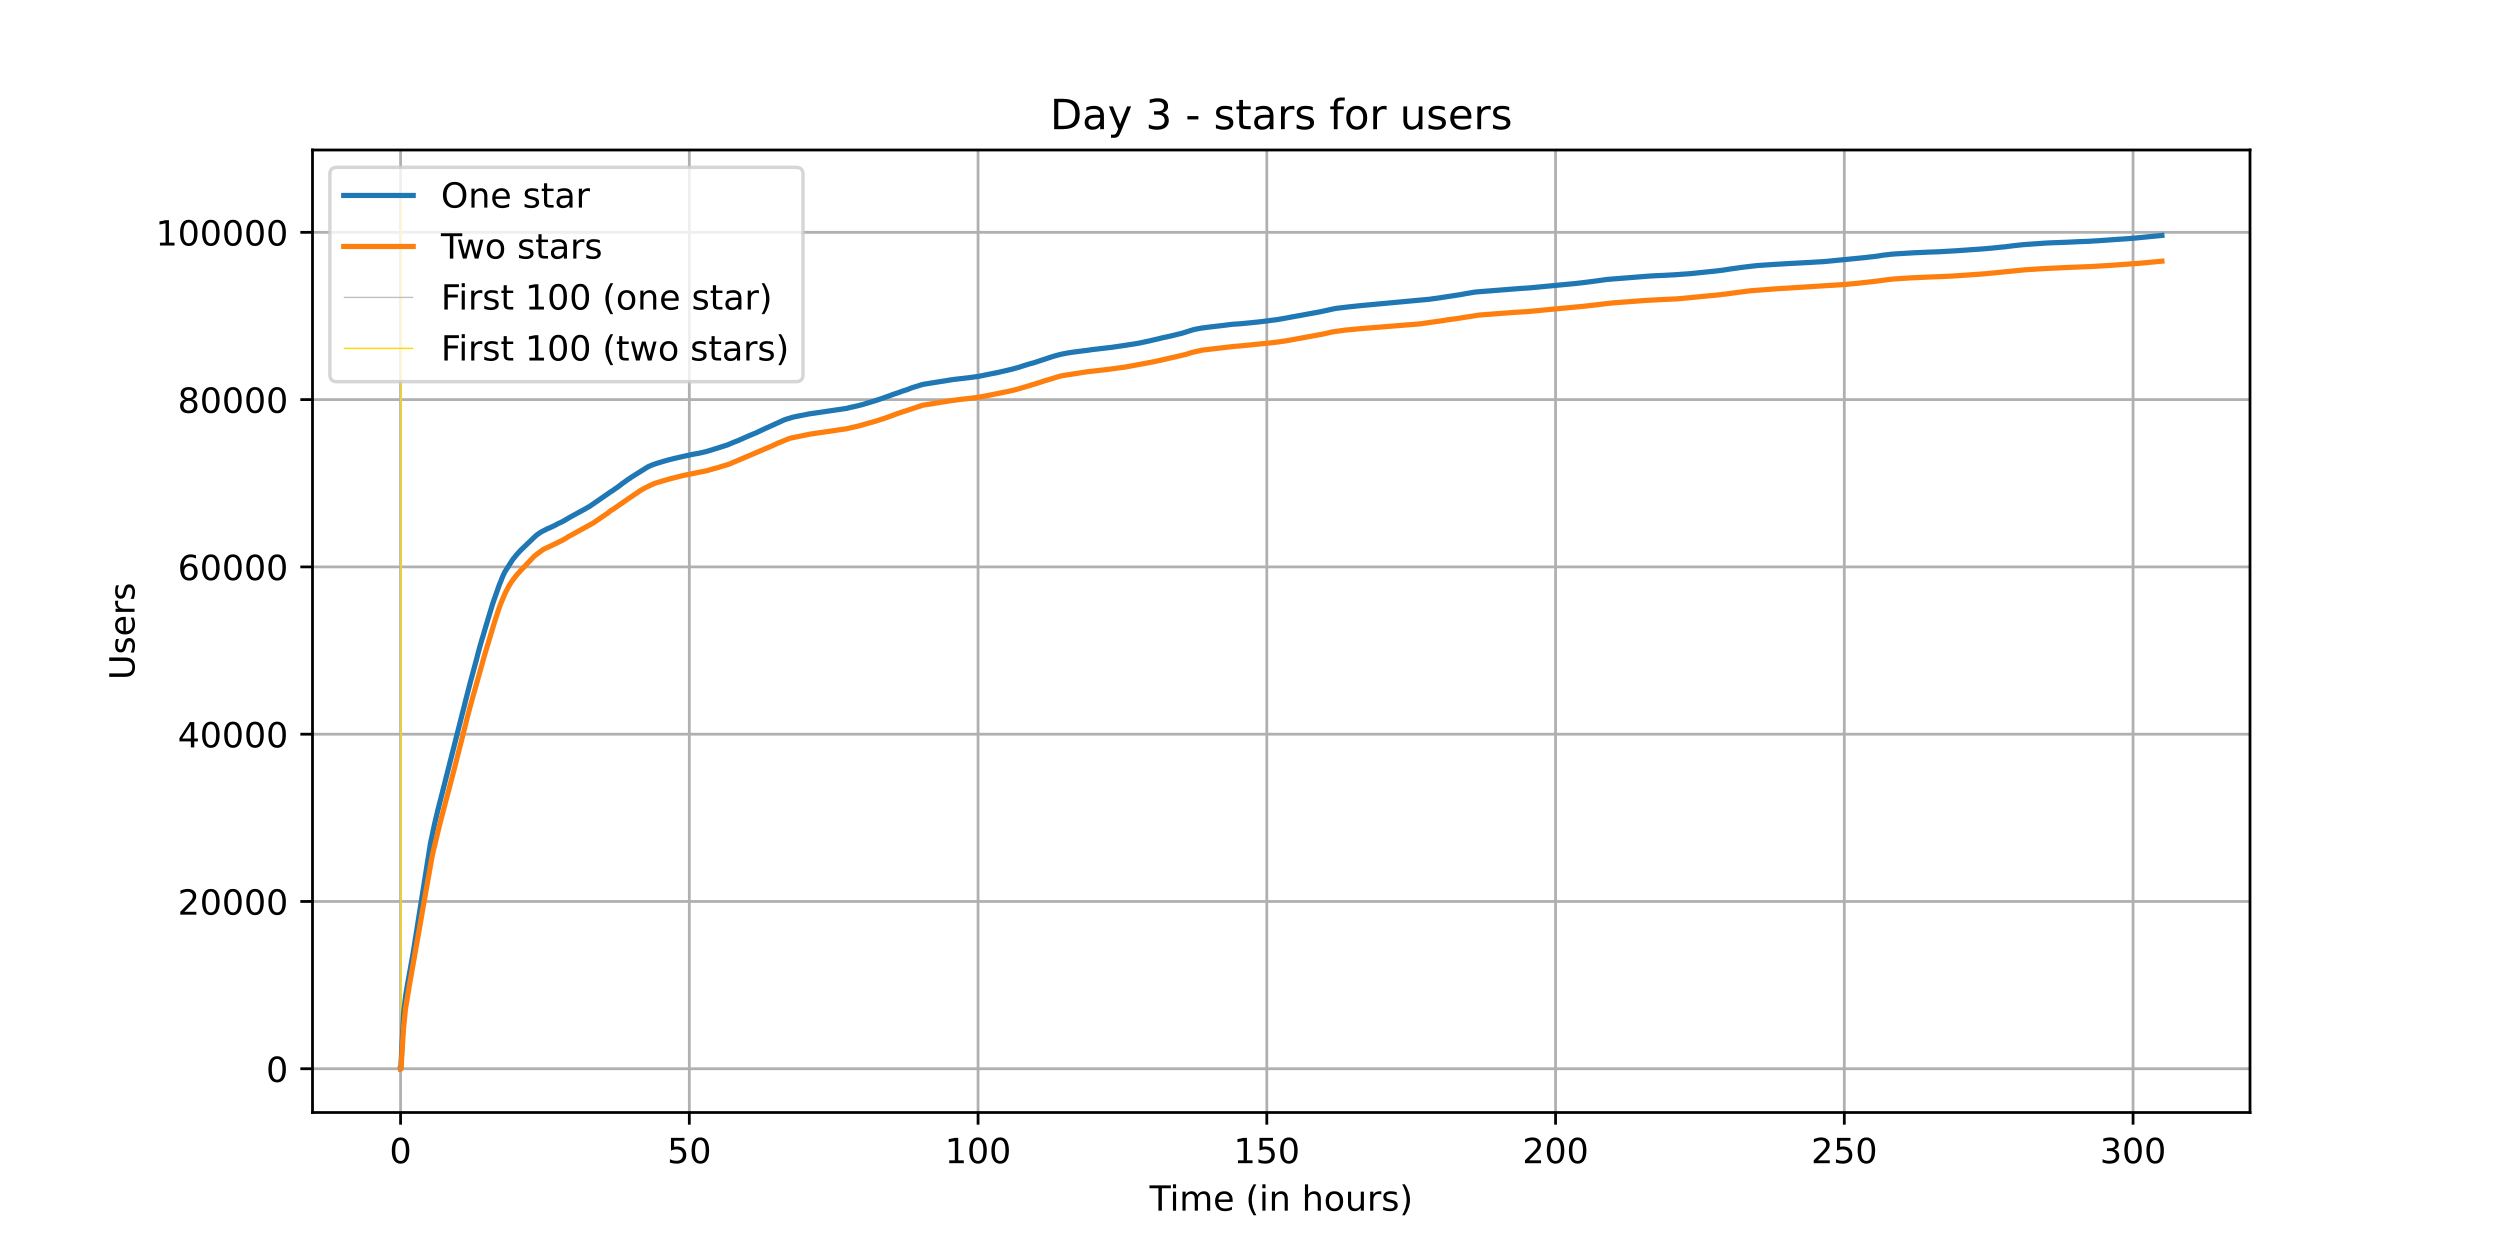 <?xml version="1.0" encoding="utf-8" standalone="no"?>
<!DOCTYPE svg PUBLIC "-//W3C//DTD SVG 1.1//EN"
  "http://www.w3.org/Graphics/SVG/1.1/DTD/svg11.dtd">
<!-- Created with matplotlib (https://matplotlib.org/) -->
<svg height="360pt" version="1.1" viewBox="0 0 720 360" width="720pt" xmlns="http://www.w3.org/2000/svg" xmlns:xlink="http://www.w3.org/1999/xlink">
 <defs>
  <style type="text/css">*{stroke-linecap:butt;stroke-linejoin:round;}</style>
 </defs>
 <g id="figure_1">
  <g id="patch_1">
   <path d="M 0 360 
L 720 360 
L 720 0 
L 0 0 
z
" style="fill:#ffffff;"/>
  </g>
  <g id="axes_1">
   <g id="patch_2">
    <path d="M 90 320.4 
L 648 320.4 
L 648 43.2 
L 90 43.2 
z
" style="fill:#ffffff;"/>
   </g>
   <g id="matplotlib.axis_1">
    <g id="xtick_1">
     <g id="line2d_1">
      <path clip-path="url(#pd96b556744)" d="M 115.364 320.4 
L 115.364 43.2 
" style="fill:none;stroke:#b0b0b0;stroke-linecap:square;stroke-width:0.8;"/>
     </g>
     <g id="line2d_2">
      <defs>
       <path d="M 0 0 
L 0 3.5 
" id="m136a7cdc90" style="stroke:#000000;stroke-width:0.8;"/>
      </defs>
      <g>
       <use style="stroke:#000000;stroke-width:0.8;" x="115.364" xlink:href="#m136a7cdc90" y="320.4"/>
      </g>
     </g>
     <g id="text_1">
      <!-- 0 -->
      <g transform="translate(112.182 334.998)scale(0.1 -0.1)">
       <defs>
        <path d="M 31.781 66.406 
Q 24.172 66.406 20.328 58.906 
Q 16.5 51.422 16.5 36.375 
Q 16.5 21.391 20.328 13.891 
Q 24.172 6.391 31.781 6.391 
Q 39.453 6.391 43.281 13.891 
Q 47.125 21.391 47.125 36.375 
Q 47.125 51.422 43.281 58.906 
Q 39.453 66.406 31.781 66.406 
z
M 31.781 74.219 
Q 44.047 74.219 50.516 64.516 
Q 56.984 54.828 56.984 36.375 
Q 56.984 17.969 50.516 8.266 
Q 44.047 -1.422 31.781 -1.422 
Q 19.531 -1.422 13.062 8.266 
Q 6.594 17.969 6.594 36.375 
Q 6.594 54.828 13.062 64.516 
Q 19.531 74.219 31.781 74.219 
z
" id="DejaVuSans-48"/>
       </defs>
       <use xlink:href="#DejaVuSans-48"/>
      </g>
     </g>
    </g>
    <g id="xtick_2">
     <g id="line2d_3">
      <path clip-path="url(#pd96b556744)" d="M 198.523 320.4 
L 198.523 43.2 
" style="fill:none;stroke:#b0b0b0;stroke-linecap:square;stroke-width:0.8;"/>
     </g>
     <g id="line2d_4">
      <g>
       <use style="stroke:#000000;stroke-width:0.8;" x="198.523" xlink:href="#m136a7cdc90" y="320.4"/>
      </g>
     </g>
     <g id="text_2">
      <!-- 50 -->
      <g transform="translate(192.161 334.998)scale(0.1 -0.1)">
       <defs>
        <path d="M 10.797 72.906 
L 49.516 72.906 
L 49.516 64.594 
L 19.828 64.594 
L 19.828 46.734 
Q 21.969 47.469 24.109 47.828 
Q 26.266 48.188 28.422 48.188 
Q 40.625 48.188 47.75 41.5 
Q 54.891 34.812 54.891 23.391 
Q 54.891 11.625 47.562 5.094 
Q 40.234 -1.422 26.906 -1.422 
Q 22.312 -1.422 17.547 -0.641 
Q 12.797 0.141 7.719 1.703 
L 7.719 11.625 
Q 12.109 9.234 16.797 8.062 
Q 21.484 6.891 26.703 6.891 
Q 35.156 6.891 40.078 11.328 
Q 45.016 15.766 45.016 23.391 
Q 45.016 31 40.078 35.438 
Q 35.156 39.891 26.703 39.891 
Q 22.75 39.891 18.812 39.016 
Q 14.891 38.141 10.797 36.281 
z
" id="DejaVuSans-53"/>
       </defs>
       <use xlink:href="#DejaVuSans-53"/>
       <use x="63.623" xlink:href="#DejaVuSans-48"/>
      </g>
     </g>
    </g>
    <g id="xtick_3">
     <g id="line2d_5">
      <path clip-path="url(#pd96b556744)" d="M 281.683 320.4 
L 281.683 43.2 
" style="fill:none;stroke:#b0b0b0;stroke-linecap:square;stroke-width:0.8;"/>
     </g>
     <g id="line2d_6">
      <g>
       <use style="stroke:#000000;stroke-width:0.8;" x="281.683" xlink:href="#m136a7cdc90" y="320.4"/>
      </g>
     </g>
     <g id="text_3">
      <!-- 100 -->
      <g transform="translate(272.139 334.998)scale(0.1 -0.1)">
       <defs>
        <path d="M 12.406 8.297 
L 28.516 8.297 
L 28.516 63.922 
L 10.984 60.406 
L 10.984 69.391 
L 28.422 72.906 
L 38.281 72.906 
L 38.281 8.297 
L 54.391 8.297 
L 54.391 0 
L 12.406 0 
z
" id="DejaVuSans-49"/>
       </defs>
       <use xlink:href="#DejaVuSans-49"/>
       <use x="63.623" xlink:href="#DejaVuSans-48"/>
       <use x="127.246" xlink:href="#DejaVuSans-48"/>
      </g>
     </g>
    </g>
    <g id="xtick_4">
     <g id="line2d_7">
      <path clip-path="url(#pd96b556744)" d="M 364.842 320.4 
L 364.842 43.2 
" style="fill:none;stroke:#b0b0b0;stroke-linecap:square;stroke-width:0.8;"/>
     </g>
     <g id="line2d_8">
      <g>
       <use style="stroke:#000000;stroke-width:0.8;" x="364.842" xlink:href="#m136a7cdc90" y="320.4"/>
      </g>
     </g>
     <g id="text_4">
      <!-- 150 -->
      <g transform="translate(355.298 334.998)scale(0.1 -0.1)">
       <use xlink:href="#DejaVuSans-49"/>
       <use x="63.623" xlink:href="#DejaVuSans-53"/>
       <use x="127.246" xlink:href="#DejaVuSans-48"/>
      </g>
     </g>
    </g>
    <g id="xtick_5">
     <g id="line2d_9">
      <path clip-path="url(#pd96b556744)" d="M 448.001 320.4 
L 448.001 43.2 
" style="fill:none;stroke:#b0b0b0;stroke-linecap:square;stroke-width:0.8;"/>
     </g>
     <g id="line2d_10">
      <g>
       <use style="stroke:#000000;stroke-width:0.8;" x="448.001" xlink:href="#m136a7cdc90" y="320.4"/>
      </g>
     </g>
     <g id="text_5">
      <!-- 200 -->
      <g transform="translate(438.458 334.998)scale(0.1 -0.1)">
       <defs>
        <path d="M 19.188 8.297 
L 53.609 8.297 
L 53.609 0 
L 7.328 0 
L 7.328 8.297 
Q 12.938 14.109 22.625 23.891 
Q 32.328 33.688 34.812 36.531 
Q 39.547 41.844 41.422 45.531 
Q 43.312 49.219 43.312 52.781 
Q 43.312 58.594 39.234 62.25 
Q 35.156 65.922 28.609 65.922 
Q 23.969 65.922 18.812 64.312 
Q 13.672 62.703 7.812 59.422 
L 7.812 69.391 
Q 13.766 71.781 18.938 73 
Q 24.125 74.219 28.422 74.219 
Q 39.75 74.219 46.484 68.547 
Q 53.219 62.891 53.219 53.422 
Q 53.219 48.922 51.531 44.891 
Q 49.859 40.875 45.406 35.406 
Q 44.188 33.984 37.641 27.219 
Q 31.109 20.453 19.188 8.297 
z
" id="DejaVuSans-50"/>
       </defs>
       <use xlink:href="#DejaVuSans-50"/>
       <use x="63.623" xlink:href="#DejaVuSans-48"/>
       <use x="127.246" xlink:href="#DejaVuSans-48"/>
      </g>
     </g>
    </g>
    <g id="xtick_6">
     <g id="line2d_11">
      <path clip-path="url(#pd96b556744)" d="M 531.161 320.4 
L 531.161 43.2 
" style="fill:none;stroke:#b0b0b0;stroke-linecap:square;stroke-width:0.8;"/>
     </g>
     <g id="line2d_12">
      <g>
       <use style="stroke:#000000;stroke-width:0.8;" x="531.161" xlink:href="#m136a7cdc90" y="320.4"/>
      </g>
     </g>
     <g id="text_6">
      <!-- 250 -->
      <g transform="translate(521.617 334.998)scale(0.1 -0.1)">
       <use xlink:href="#DejaVuSans-50"/>
       <use x="63.623" xlink:href="#DejaVuSans-53"/>
       <use x="127.246" xlink:href="#DejaVuSans-48"/>
      </g>
     </g>
    </g>
    <g id="xtick_7">
     <g id="line2d_13">
      <path clip-path="url(#pd96b556744)" d="M 614.32 320.4 
L 614.32 43.2 
" style="fill:none;stroke:#b0b0b0;stroke-linecap:square;stroke-width:0.8;"/>
     </g>
     <g id="line2d_14">
      <g>
       <use style="stroke:#000000;stroke-width:0.8;" x="614.32" xlink:href="#m136a7cdc90" y="320.4"/>
      </g>
     </g>
     <g id="text_7">
      <!-- 300 -->
      <g transform="translate(604.777 334.998)scale(0.1 -0.1)">
       <defs>
        <path d="M 40.578 39.312 
Q 47.656 37.797 51.625 33 
Q 55.609 28.219 55.609 21.188 
Q 55.609 10.406 48.188 4.484 
Q 40.766 -1.422 27.094 -1.422 
Q 22.516 -1.422 17.656 -0.516 
Q 12.797 0.391 7.625 2.203 
L 7.625 11.719 
Q 11.719 9.328 16.594 8.109 
Q 21.484 6.891 26.812 6.891 
Q 36.078 6.891 40.938 10.547 
Q 45.797 14.203 45.797 21.188 
Q 45.797 27.641 41.281 31.266 
Q 36.766 34.906 28.719 34.906 
L 20.219 34.906 
L 20.219 43.016 
L 29.109 43.016 
Q 36.375 43.016 40.234 45.922 
Q 44.094 48.828 44.094 54.297 
Q 44.094 59.906 40.109 62.906 
Q 36.141 65.922 28.719 65.922 
Q 24.656 65.922 20.016 65.031 
Q 15.375 64.156 9.812 62.312 
L 9.812 71.094 
Q 15.438 72.656 20.344 73.438 
Q 25.25 74.219 29.594 74.219 
Q 40.828 74.219 47.359 69.109 
Q 53.906 64.016 53.906 55.328 
Q 53.906 49.266 50.438 45.094 
Q 46.969 40.922 40.578 39.312 
z
" id="DejaVuSans-51"/>
       </defs>
       <use xlink:href="#DejaVuSans-51"/>
       <use x="63.623" xlink:href="#DejaVuSans-48"/>
       <use x="127.246" xlink:href="#DejaVuSans-48"/>
      </g>
     </g>
    </g>
    <g id="text_8">
     <!-- Time (in hours) -->
     <g transform="translate(331.072 348.677)scale(0.1 -0.1)">
      <defs>
       <path d="M -0.297 72.906 
L 61.375 72.906 
L 61.375 64.594 
L 35.5 64.594 
L 35.5 0 
L 25.594 0 
L 25.594 64.594 
L -0.297 64.594 
z
" id="DejaVuSans-84"/>
       <path d="M 9.422 54.688 
L 18.406 54.688 
L 18.406 0 
L 9.422 0 
z
M 9.422 75.984 
L 18.406 75.984 
L 18.406 64.594 
L 9.422 64.594 
z
" id="DejaVuSans-105"/>
       <path d="M 52 44.188 
Q 55.375 50.25 60.062 53.125 
Q 64.75 56 71.094 56 
Q 79.641 56 84.281 50.016 
Q 88.922 44.047 88.922 33.016 
L 88.922 0 
L 79.891 0 
L 79.891 32.719 
Q 79.891 40.578 77.094 44.375 
Q 74.312 48.188 68.609 48.188 
Q 61.625 48.188 57.562 43.547 
Q 53.516 38.922 53.516 30.906 
L 53.516 0 
L 44.484 0 
L 44.484 32.719 
Q 44.484 40.625 41.703 44.406 
Q 38.922 48.188 33.109 48.188 
Q 26.219 48.188 22.156 43.531 
Q 18.109 38.875 18.109 30.906 
L 18.109 0 
L 9.078 0 
L 9.078 54.688 
L 18.109 54.688 
L 18.109 46.188 
Q 21.188 51.219 25.484 53.609 
Q 29.781 56 35.688 56 
Q 41.656 56 45.828 52.969 
Q 50 49.953 52 44.188 
z
" id="DejaVuSans-109"/>
       <path d="M 56.203 29.594 
L 56.203 25.203 
L 14.891 25.203 
Q 15.484 15.922 20.484 11.062 
Q 25.484 6.203 34.422 6.203 
Q 39.594 6.203 44.453 7.469 
Q 49.312 8.734 54.109 11.281 
L 54.109 2.781 
Q 49.266 0.734 44.188 -0.344 
Q 39.109 -1.422 33.891 -1.422 
Q 20.797 -1.422 13.156 6.188 
Q 5.516 13.812 5.516 26.812 
Q 5.516 40.234 12.766 48.109 
Q 20.016 56 32.328 56 
Q 43.359 56 49.781 48.891 
Q 56.203 41.797 56.203 29.594 
z
M 47.219 32.234 
Q 47.125 39.594 43.094 43.984 
Q 39.062 48.391 32.422 48.391 
Q 24.906 48.391 20.391 44.141 
Q 15.875 39.891 15.188 32.172 
z
" id="DejaVuSans-101"/>
       <path id="DejaVuSans-32"/>
       <path d="M 31 75.875 
Q 24.469 64.656 21.281 53.656 
Q 18.109 42.672 18.109 31.391 
Q 18.109 20.125 21.312 9.062 
Q 24.516 -2 31 -13.188 
L 23.188 -13.188 
Q 15.875 -1.703 12.234 9.375 
Q 8.594 20.453 8.594 31.391 
Q 8.594 42.281 12.203 53.312 
Q 15.828 64.359 23.188 75.875 
z
" id="DejaVuSans-40"/>
       <path d="M 54.891 33.016 
L 54.891 0 
L 45.906 0 
L 45.906 32.719 
Q 45.906 40.484 42.875 44.328 
Q 39.844 48.188 33.797 48.188 
Q 26.516 48.188 22.312 43.547 
Q 18.109 38.922 18.109 30.906 
L 18.109 0 
L 9.078 0 
L 9.078 54.688 
L 18.109 54.688 
L 18.109 46.188 
Q 21.344 51.125 25.703 53.562 
Q 30.078 56 35.797 56 
Q 45.219 56 50.047 50.172 
Q 54.891 44.344 54.891 33.016 
z
" id="DejaVuSans-110"/>
       <path d="M 54.891 33.016 
L 54.891 0 
L 45.906 0 
L 45.906 32.719 
Q 45.906 40.484 42.875 44.328 
Q 39.844 48.188 33.797 48.188 
Q 26.516 48.188 22.312 43.547 
Q 18.109 38.922 18.109 30.906 
L 18.109 0 
L 9.078 0 
L 9.078 75.984 
L 18.109 75.984 
L 18.109 46.188 
Q 21.344 51.125 25.703 53.562 
Q 30.078 56 35.797 56 
Q 45.219 56 50.047 50.172 
Q 54.891 44.344 54.891 33.016 
z
" id="DejaVuSans-104"/>
       <path d="M 30.609 48.391 
Q 23.391 48.391 19.188 42.75 
Q 14.984 37.109 14.984 27.297 
Q 14.984 17.484 19.156 11.844 
Q 23.344 6.203 30.609 6.203 
Q 37.797 6.203 41.984 11.859 
Q 46.188 17.531 46.188 27.297 
Q 46.188 37.016 41.984 42.703 
Q 37.797 48.391 30.609 48.391 
z
M 30.609 56 
Q 42.328 56 49.016 48.375 
Q 55.719 40.766 55.719 27.297 
Q 55.719 13.875 49.016 6.219 
Q 42.328 -1.422 30.609 -1.422 
Q 18.844 -1.422 12.172 6.219 
Q 5.516 13.875 5.516 27.297 
Q 5.516 40.766 12.172 48.375 
Q 18.844 56 30.609 56 
z
" id="DejaVuSans-111"/>
       <path d="M 8.5 21.578 
L 8.5 54.688 
L 17.484 54.688 
L 17.484 21.922 
Q 17.484 14.156 20.5 10.266 
Q 23.531 6.391 29.594 6.391 
Q 36.859 6.391 41.078 11.031 
Q 45.312 15.672 45.312 23.688 
L 45.312 54.688 
L 54.297 54.688 
L 54.297 0 
L 45.312 0 
L 45.312 8.406 
Q 42.047 3.422 37.719 1 
Q 33.406 -1.422 27.688 -1.422 
Q 18.266 -1.422 13.375 4.438 
Q 8.5 10.297 8.5 21.578 
z
M 31.109 56 
z
" id="DejaVuSans-117"/>
       <path d="M 41.109 46.297 
Q 39.594 47.172 37.812 47.578 
Q 36.031 48 33.891 48 
Q 26.266 48 22.188 43.047 
Q 18.109 38.094 18.109 28.812 
L 18.109 0 
L 9.078 0 
L 9.078 54.688 
L 18.109 54.688 
L 18.109 46.188 
Q 20.953 51.172 25.484 53.578 
Q 30.031 56 36.531 56 
Q 37.453 56 38.578 55.875 
Q 39.703 55.766 41.062 55.516 
z
" id="DejaVuSans-114"/>
       <path d="M 44.281 53.078 
L 44.281 44.578 
Q 40.484 46.531 36.375 47.5 
Q 32.281 48.484 27.875 48.484 
Q 21.188 48.484 17.844 46.438 
Q 14.5 44.391 14.5 40.281 
Q 14.5 37.156 16.891 35.375 
Q 19.281 33.594 26.516 31.984 
L 29.594 31.297 
Q 39.156 29.25 43.188 25.516 
Q 47.219 21.781 47.219 15.094 
Q 47.219 7.469 41.188 3.016 
Q 35.156 -1.422 24.609 -1.422 
Q 20.219 -1.422 15.453 -0.562 
Q 10.688 0.297 5.422 2 
L 5.422 11.281 
Q 10.406 8.688 15.234 7.391 
Q 20.062 6.109 24.812 6.109 
Q 31.156 6.109 34.562 8.281 
Q 37.984 10.453 37.984 14.406 
Q 37.984 18.062 35.516 20.016 
Q 33.062 21.969 24.703 23.781 
L 21.578 24.516 
Q 13.234 26.266 9.516 29.906 
Q 5.812 33.547 5.812 39.891 
Q 5.812 47.609 11.281 51.797 
Q 16.75 56 26.812 56 
Q 31.781 56 36.172 55.266 
Q 40.578 54.547 44.281 53.078 
z
" id="DejaVuSans-115"/>
       <path d="M 8.016 75.875 
L 15.828 75.875 
Q 23.141 64.359 26.781 53.312 
Q 30.422 42.281 30.422 31.391 
Q 30.422 20.453 26.781 9.375 
Q 23.141 -1.703 15.828 -13.188 
L 8.016 -13.188 
Q 14.5 -2 17.703 9.062 
Q 20.906 20.125 20.906 31.391 
Q 20.906 42.672 17.703 53.656 
Q 14.5 64.656 8.016 75.875 
z
" id="DejaVuSans-41"/>
      </defs>
      <use xlink:href="#DejaVuSans-84"/>
      <use x="57.959" xlink:href="#DejaVuSans-105"/>
      <use x="85.742" xlink:href="#DejaVuSans-109"/>
      <use x="183.154" xlink:href="#DejaVuSans-101"/>
      <use x="244.678" xlink:href="#DejaVuSans-32"/>
      <use x="276.465" xlink:href="#DejaVuSans-40"/>
      <use x="315.479" xlink:href="#DejaVuSans-105"/>
      <use x="343.262" xlink:href="#DejaVuSans-110"/>
      <use x="406.641" xlink:href="#DejaVuSans-32"/>
      <use x="438.428" xlink:href="#DejaVuSans-104"/>
      <use x="501.807" xlink:href="#DejaVuSans-111"/>
      <use x="562.988" xlink:href="#DejaVuSans-117"/>
      <use x="626.367" xlink:href="#DejaVuSans-114"/>
      <use x="667.48" xlink:href="#DejaVuSans-115"/>
      <use x="719.58" xlink:href="#DejaVuSans-41"/>
     </g>
    </g>
   </g>
   <g id="matplotlib.axis_2">
    <g id="ytick_1">
     <g id="line2d_15">
      <path clip-path="url(#pd96b556744)" d="M 90 307.8 
L 648 307.8 
" style="fill:none;stroke:#b0b0b0;stroke-linecap:square;stroke-width:0.8;"/>
     </g>
     <g id="line2d_16">
      <defs>
       <path d="M 0 0 
L -3.5 0 
" id="m0dedde49a3" style="stroke:#000000;stroke-width:0.8;"/>
      </defs>
      <g>
       <use style="stroke:#000000;stroke-width:0.8;" x="90" xlink:href="#m0dedde49a3" y="307.8"/>
      </g>
     </g>
     <g id="text_9">
      <!-- 0 -->
      <g transform="translate(76.638 311.599)scale(0.1 -0.1)">
       <use xlink:href="#DejaVuSans-48"/>
      </g>
     </g>
    </g>
    <g id="ytick_2">
     <g id="line2d_17">
      <path clip-path="url(#pd96b556744)" d="M 90 259.623 
L 648 259.623 
" style="fill:none;stroke:#b0b0b0;stroke-linecap:square;stroke-width:0.8;"/>
     </g>
     <g id="line2d_18">
      <g>
       <use style="stroke:#000000;stroke-width:0.8;" x="90" xlink:href="#m0dedde49a3" y="259.623"/>
      </g>
     </g>
     <g id="text_10">
      <!-- 20000 -->
      <g transform="translate(51.188 263.422)scale(0.1 -0.1)">
       <use xlink:href="#DejaVuSans-50"/>
       <use x="63.623" xlink:href="#DejaVuSans-48"/>
       <use x="127.246" xlink:href="#DejaVuSans-48"/>
       <use x="190.869" xlink:href="#DejaVuSans-48"/>
       <use x="254.492" xlink:href="#DejaVuSans-48"/>
      </g>
     </g>
    </g>
    <g id="ytick_3">
     <g id="line2d_19">
      <path clip-path="url(#pd96b556744)" d="M 90 211.445 
L 648 211.445 
" style="fill:none;stroke:#b0b0b0;stroke-linecap:square;stroke-width:0.8;"/>
     </g>
     <g id="line2d_20">
      <g>
       <use style="stroke:#000000;stroke-width:0.8;" x="90" xlink:href="#m0dedde49a3" y="211.445"/>
      </g>
     </g>
     <g id="text_11">
      <!-- 40000 -->
      <g transform="translate(51.188 215.245)scale(0.1 -0.1)">
       <defs>
        <path d="M 37.797 64.312 
L 12.891 25.391 
L 37.797 25.391 
z
M 35.203 72.906 
L 47.609 72.906 
L 47.609 25.391 
L 58.016 25.391 
L 58.016 17.188 
L 47.609 17.188 
L 47.609 0 
L 37.797 0 
L 37.797 17.188 
L 4.891 17.188 
L 4.891 26.703 
z
" id="DejaVuSans-52"/>
       </defs>
       <use xlink:href="#DejaVuSans-52"/>
       <use x="63.623" xlink:href="#DejaVuSans-48"/>
       <use x="127.246" xlink:href="#DejaVuSans-48"/>
       <use x="190.869" xlink:href="#DejaVuSans-48"/>
       <use x="254.492" xlink:href="#DejaVuSans-48"/>
      </g>
     </g>
    </g>
    <g id="ytick_4">
     <g id="line2d_21">
      <path clip-path="url(#pd96b556744)" d="M 90 163.268 
L 648 163.268 
" style="fill:none;stroke:#b0b0b0;stroke-linecap:square;stroke-width:0.8;"/>
     </g>
     <g id="line2d_22">
      <g>
       <use style="stroke:#000000;stroke-width:0.8;" x="90" xlink:href="#m0dedde49a3" y="163.268"/>
      </g>
     </g>
     <g id="text_12">
      <!-- 60000 -->
      <g transform="translate(51.188 167.067)scale(0.1 -0.1)">
       <defs>
        <path d="M 33.016 40.375 
Q 26.375 40.375 22.484 35.828 
Q 18.609 31.297 18.609 23.391 
Q 18.609 15.531 22.484 10.953 
Q 26.375 6.391 33.016 6.391 
Q 39.656 6.391 43.531 10.953 
Q 47.406 15.531 47.406 23.391 
Q 47.406 31.297 43.531 35.828 
Q 39.656 40.375 33.016 40.375 
z
M 52.594 71.297 
L 52.594 62.312 
Q 48.875 64.062 45.094 64.984 
Q 41.312 65.922 37.594 65.922 
Q 27.828 65.922 22.672 59.328 
Q 17.531 52.734 16.797 39.406 
Q 19.672 43.656 24.016 45.922 
Q 28.375 48.188 33.594 48.188 
Q 44.578 48.188 50.953 41.516 
Q 57.328 34.859 57.328 23.391 
Q 57.328 12.156 50.688 5.359 
Q 44.047 -1.422 33.016 -1.422 
Q 20.359 -1.422 13.672 8.266 
Q 6.984 17.969 6.984 36.375 
Q 6.984 53.656 15.188 63.938 
Q 23.391 74.219 37.203 74.219 
Q 40.922 74.219 44.703 73.484 
Q 48.484 72.75 52.594 71.297 
z
" id="DejaVuSans-54"/>
       </defs>
       <use xlink:href="#DejaVuSans-54"/>
       <use x="63.623" xlink:href="#DejaVuSans-48"/>
       <use x="127.246" xlink:href="#DejaVuSans-48"/>
       <use x="190.869" xlink:href="#DejaVuSans-48"/>
       <use x="254.492" xlink:href="#DejaVuSans-48"/>
      </g>
     </g>
    </g>
    <g id="ytick_5">
     <g id="line2d_23">
      <path clip-path="url(#pd96b556744)" d="M 90 115.091 
L 648 115.091 
" style="fill:none;stroke:#b0b0b0;stroke-linecap:square;stroke-width:0.8;"/>
     </g>
     <g id="line2d_24">
      <g>
       <use style="stroke:#000000;stroke-width:0.8;" x="90" xlink:href="#m0dedde49a3" y="115.091"/>
      </g>
     </g>
     <g id="text_13">
      <!-- 80000 -->
      <g transform="translate(51.188 118.89)scale(0.1 -0.1)">
       <defs>
        <path d="M 31.781 34.625 
Q 24.75 34.625 20.719 30.859 
Q 16.703 27.094 16.703 20.516 
Q 16.703 13.922 20.719 10.156 
Q 24.75 6.391 31.781 6.391 
Q 38.812 6.391 42.859 10.172 
Q 46.922 13.969 46.922 20.516 
Q 46.922 27.094 42.891 30.859 
Q 38.875 34.625 31.781 34.625 
z
M 21.922 38.812 
Q 15.578 40.375 12.031 44.719 
Q 8.5 49.078 8.5 55.328 
Q 8.5 64.062 14.719 69.141 
Q 20.953 74.219 31.781 74.219 
Q 42.672 74.219 48.875 69.141 
Q 55.078 64.062 55.078 55.328 
Q 55.078 49.078 51.531 44.719 
Q 48 40.375 41.703 38.812 
Q 48.828 37.156 52.797 32.312 
Q 56.781 27.484 56.781 20.516 
Q 56.781 9.906 50.312 4.234 
Q 43.844 -1.422 31.781 -1.422 
Q 19.734 -1.422 13.25 4.234 
Q 6.781 9.906 6.781 20.516 
Q 6.781 27.484 10.781 32.312 
Q 14.797 37.156 21.922 38.812 
z
M 18.312 54.391 
Q 18.312 48.734 21.844 45.562 
Q 25.391 42.391 31.781 42.391 
Q 38.141 42.391 41.719 45.562 
Q 45.312 48.734 45.312 54.391 
Q 45.312 60.062 41.719 63.234 
Q 38.141 66.406 31.781 66.406 
Q 25.391 66.406 21.844 63.234 
Q 18.312 60.062 18.312 54.391 
z
" id="DejaVuSans-56"/>
       </defs>
       <use xlink:href="#DejaVuSans-56"/>
       <use x="63.623" xlink:href="#DejaVuSans-48"/>
       <use x="127.246" xlink:href="#DejaVuSans-48"/>
       <use x="190.869" xlink:href="#DejaVuSans-48"/>
       <use x="254.492" xlink:href="#DejaVuSans-48"/>
      </g>
     </g>
    </g>
    <g id="ytick_6">
     <g id="line2d_25">
      <path clip-path="url(#pd96b556744)" d="M 90 66.914 
L 648 66.914 
" style="fill:none;stroke:#b0b0b0;stroke-linecap:square;stroke-width:0.8;"/>
     </g>
     <g id="line2d_26">
      <g>
       <use style="stroke:#000000;stroke-width:0.8;" x="90" xlink:href="#m0dedde49a3" y="66.914"/>
      </g>
     </g>
     <g id="text_14">
      <!-- 100000 -->
      <g transform="translate(44.825 70.713)scale(0.1 -0.1)">
       <use xlink:href="#DejaVuSans-49"/>
       <use x="63.623" xlink:href="#DejaVuSans-48"/>
       <use x="127.246" xlink:href="#DejaVuSans-48"/>
       <use x="190.869" xlink:href="#DejaVuSans-48"/>
       <use x="254.492" xlink:href="#DejaVuSans-48"/>
       <use x="318.115" xlink:href="#DejaVuSans-48"/>
      </g>
     </g>
    </g>
    <g id="text_15">
     <!-- Users -->
     <g transform="translate(38.745 195.801)rotate(-90)scale(0.1 -0.1)">
      <defs>
       <path d="M 8.688 72.906 
L 18.609 72.906 
L 18.609 28.609 
Q 18.609 16.891 22.844 11.734 
Q 27.094 6.594 36.625 6.594 
Q 46.094 6.594 50.344 11.734 
Q 54.594 16.891 54.594 28.609 
L 54.594 72.906 
L 64.5 72.906 
L 64.5 27.391 
Q 64.5 13.141 57.438 5.859 
Q 50.391 -1.422 36.625 -1.422 
Q 22.797 -1.422 15.734 5.859 
Q 8.688 13.141 8.688 27.391 
z
" id="DejaVuSans-85"/>
      </defs>
      <use xlink:href="#DejaVuSans-85"/>
      <use x="73.193" xlink:href="#DejaVuSans-115"/>
      <use x="125.293" xlink:href="#DejaVuSans-101"/>
      <use x="186.816" xlink:href="#DejaVuSans-114"/>
      <use x="227.93" xlink:href="#DejaVuSans-115"/>
     </g>
    </g>
   </g>
   <g id="LineCollection_1">
    <path clip-path="url(#pd96b556744)" d="M 115.453 307.8 
L 115.453 55.8 
" style="fill:none;stroke:#c0c0c0;stroke-width:0.4;"/>
   </g>
   <g id="LineCollection_2">
    <path clip-path="url(#pd96b556744)" d="M 115.508 307.8 
L 115.508 55.8 
" style="fill:none;stroke:#ffd700;stroke-width:0.4;"/>
   </g>
   <g id="line2d_27">
    <path clip-path="url(#pd96b556744)" d="M 115.364 307.8 
L 115.403 307.793 
L 115.481 306.752 
L 116.221 292.099 
L 116.824 286.771 
L 116.969 285.85 
L 117.482 282.832 
L 117.601 282.203 
L 118.854 275.23 
L 119.031 274.184 
L 123.955 242.999 
L 125.162 237.29 
L 125.985 233.797 
L 133.528 204.026 
L 133.83 202.855 
L 134.035 201.995 
L 135.519 196.224 
L 135.849 195.019 
L 136.874 191.242 
L 137.285 189.703 
L 137.642 188.291 
L 137.971 187.085 
L 138.3 185.873 
L 138.679 184.548 
L 139.15 183.03 
L 139.806 180.769 
L 139.836 180.67 
L 140.549 178.307 
L 141.016 176.772 
L 141.565 174.944 
L 141.867 173.963 
L 142.472 172.198 
L 143.764 168.539 
L 144.389 167.016 
L 144.635 166.347 
L 145.349 164.788 
L 145.568 164.42 
L 147.695 161.1 
L 147.805 160.972 
L 148.437 160.199 
L 148.629 159.951 
L 148.914 159.614 
L 149.599 158.857 
L 150.067 158.364 
L 154.263 154.346 
L 154.263 154.346 
L 154.675 154.008 
L 155.771 153.25 
L 155.966 153.148 
L 157.361 152.435 
L 157.56 152.327 
L 158.824 151.787 
L 159.181 151.612 
L 159.922 151.245 
L 160.966 150.684 
L 161.434 150.508 
L 162.051 150.181 
L 162.313 150.046 
L 162.49 149.94 
L 163.247 149.499 
L 164.053 149.012 
L 168.687 146.476 
L 168.687 146.476 
L 169.374 146.074 
L 169.786 145.85 
L 174.775 142.407 
L 175.872 141.634 
L 176.174 141.478 
L 176.627 141.16 
L 176.997 140.904 
L 177.534 140.528 
L 177.93 140.261 
L 178.642 139.731 
L 179.019 139.423 
L 179.431 139.112 
L 179.767 138.886 
L 180.234 138.553 
L 180.508 138.332 
L 181.025 137.982 
L 181.386 137.761 
L 181.711 137.508 
L 186.522 134.497 
L 186.907 134.302 
L 187.759 133.935 
L 188.61 133.632 
L 189.15 133.449 
L 189.891 133.23 
L 190.232 133.121 
L 190.974 132.892 
L 192.128 132.574 
L 192.43 132.468 
L 192.936 132.365 
L 193.265 132.264 
L 193.621 132.187 
L 194.005 132.076 
L 198.125 131.141 
L 198.674 131.03 
L 199.332 130.883 
L 199.935 130.775 
L 200.347 130.695 
L 201.005 130.585 
L 202.596 130.238 
L 203.473 130.028 
L 205.174 129.518 
L 205.53 129.387 
L 205.887 129.286 
L 206.463 129.125 
L 206.765 129.016 
L 209.51 128.137 
L 211.186 127.429 
L 211.571 127.277 
L 212.01 127.101 
L 212.477 126.935 
L 214.071 126.225 
L 214.306 126.111 
L 214.773 125.911 
L 215.005 125.803 
L 216.928 124.986 
L 217.241 124.876 
L 218.054 124.522 
L 218.603 124.247 
L 219.208 123.975 
L 219.819 123.674 
L 225.828 120.947 
L 226.547 120.694 
L 228.14 120.202 
L 228.635 120.092 
L 229.184 119.959 
L 232.646 119.287 
L 232.93 119.217 
L 243.87 117.611 
L 244.639 117.394 
L 247.139 116.84 
L 248.293 116.546 
L 249.226 116.269 
L 252.029 115.411 
L 252.743 115.18 
L 253.21 115.021 
L 253.952 114.78 
L 255.655 114.156 
L 256.342 113.932 
L 256.836 113.718 
L 258.154 113.265 
L 258.539 113.154 
L 258.786 113.065 
L 259.748 112.704 
L 260.187 112.557 
L 261.039 112.294 
L 261.945 111.952 
L 262.439 111.735 
L 265.489 110.789 
L 265.928 110.68 
L 274.389 109.319 
L 275.268 109.213 
L 276.037 109.124 
L 279.553 108.71 
L 279.855 108.666 
L 281.943 108.375 
L 282.328 108.293 
L 285.844 107.57 
L 287.519 107.24 
L 289.36 106.816 
L 289.773 106.722 
L 291.559 106.298 
L 292.439 106.041 
L 293.593 105.735 
L 294.087 105.552 
L 296.614 104.771 
L 297.081 104.644 
L 297.576 104.533 
L 302.633 102.861 
L 302.99 102.75 
L 303.732 102.519 
L 304.089 102.418 
L 305.298 102.097 
L 306.15 101.912 
L 307.607 101.64 
L 308.321 101.536 
L 308.761 101.454 
L 309.64 101.343 
L 310.547 101.216 
L 313.541 100.845 
L 314.173 100.736 
L 317.578 100.327 
L 318.348 100.24 
L 320.082 100.045 
L 321.82 99.785 
L 322.233 99.72 
L 324.129 99.455 
L 324.816 99.327 
L 326.602 99.065 
L 326.931 99.004 
L 327.646 98.896 
L 330.998 98.193 
L 331.465 98.07 
L 333.526 97.6 
L 334.818 97.265 
L 335.861 97.063 
L 336.438 96.93 
L 337.235 96.752 
L 338.307 96.49 
L 338.994 96.319 
L 339.599 96.174 
L 340.341 96.003 
L 343.72 94.941 
L 344.215 94.832 
L 345.891 94.507 
L 348.227 94.196 
L 348.996 94.107 
L 352.926 93.652 
L 353.805 93.534 
L 354.685 93.423 
L 355.316 93.365 
L 357.047 93.254 
L 357.679 93.199 
L 358.805 93.088 
L 359.437 93.03 
L 360.481 92.924 
L 361.195 92.845 
L 362.349 92.737 
L 364.216 92.517 
L 366.524 92.207 
L 367.238 92.127 
L 368.035 92.019 
L 380.127 89.81 
L 380.484 89.738 
L 381.007 89.629 
L 381.556 89.504 
L 384.304 88.897 
L 385.019 88.786 
L 388.646 88.355 
L 390.13 88.203 
L 391.119 88.095 
L 392.603 87.948 
L 411.885 86.163 
L 412.902 86.004 
L 413.808 85.893 
L 419.113 85.084 
L 420.625 84.845 
L 420.955 84.787 
L 422.11 84.578 
L 422.77 84.46 
L 424.118 84.233 
L 424.777 84.118 
L 426.097 84.007 
L 437.804 83.082 
L 439.617 82.973 
L 440.716 82.892 
L 453.826 81.641 
L 455.694 81.429 
L 456.573 81.319 
L 459.238 80.979 
L 459.788 80.902 
L 462.811 80.48 
L 475.093 79.505 
L 477.071 79.394 
L 479.571 79.288 
L 481.439 79.179 
L 482.29 79.141 
L 483.722 79.03 
L 484.765 78.955 
L 486.276 78.849 
L 486.908 78.799 
L 494.38 78.028 
L 495.205 77.924 
L 496.111 77.816 
L 496.688 77.725 
L 497.375 77.621 
L 498.006 77.515 
L 501.413 77.036 
L 504.489 76.657 
L 506.193 76.472 
L 511.247 76.135 
L 513.197 76.026 
L 514.268 75.949 
L 517.43 75.785 
L 519.326 75.679 
L 519.875 75.65 
L 521.963 75.542 
L 523.007 75.47 
L 524.985 75.361 
L 525.397 75.325 
L 526.633 75.214 
L 537.458 74.15 
L 538.035 74.063 
L 539.49 73.914 
L 540.424 73.803 
L 541.771 73.576 
L 542.705 73.437 
L 543.858 73.326 
L 544.71 73.218 
L 545.837 73.128 
L 547.567 73.018 
L 551.523 72.784 
L 554.215 72.673 
L 555.176 72.618 
L 558.363 72.507 
L 561.907 72.305 
L 563.747 72.194 
L 570.207 71.743 
L 571.553 71.637 
L 572.212 71.58 
L 573.532 71.469 
L 574.245 71.389 
L 575.399 71.278 
L 576.141 71.192 
L 577.432 71.081 
L 580.098 70.739 
L 581.637 70.575 
L 582.653 70.464 
L 589.276 69.999 
L 591.694 69.891 
L 592.436 69.869 
L 595.486 69.758 
L 598.372 69.614 
L 601.481 69.503 
L 602.525 69.433 
L 604.393 69.322 
L 610.491 68.894 
L 612.222 68.783 
L 613.404 68.686 
L 614.777 68.578 
L 616.233 68.431 
L 617.387 68.32 
L 622.636 67.8 
L 622.636 67.8 
" style="fill:none;stroke:#1f77b4;stroke-linecap:square;stroke-width:1.5;"/>
   </g>
   <g id="line2d_28">
    <path clip-path="url(#pd96b556744)" d="M 115.364 307.8 
L 115.458 307.752 
L 115.541 307.193 
L 115.76 303.257 
L 116.227 296.04 
L 116.769 290.695 
L 117.848 284.082 
L 121.048 265.975 
L 121.624 262.576 
L 124.559 246.046 
L 126.781 236.876 
L 131.088 220.479 
L 131.397 219.238 
L 132.212 216.008 
L 132.349 215.473 
L 133.266 211.889 
L 133.925 209.27 
L 134.571 206.673 
L 135.079 204.737 
L 135.327 203.785 
L 135.613 202.745 
L 139.421 189.151 
L 139.644 188.368 
L 142.496 178.938 
L 142.527 178.829 
L 143.484 175.876 
L 143.846 174.85 
L 144.176 173.988 
L 144.663 172.793 
L 144.891 172.232 
L 145.138 171.622 
L 145.578 170.656 
L 146.046 169.731 
L 146.555 168.772 
L 146.815 168.382 
L 147.159 167.79 
L 147.805 166.889 
L 148.612 165.843 
L 149.563 164.75 
L 153.906 160.144 
L 156.406 158.26 
L 157.34 157.817 
L 158.659 157.212 
L 158.979 157.065 
L 159.263 156.911 
L 161.722 155.721 
L 162.313 155.401 
L 162.709 155.167 
L 163.148 154.924 
L 163.476 154.681 
L 170.995 150.535 
L 172.863 149.241 
L 173.165 149.037 
L 173.907 148.545 
L 174.237 148.304 
L 174.775 147.957 
L 175.571 147.336 
L 175.941 147.016 
L 176.298 146.844 
L 176.887 146.447 
L 179.136 144.896 
L 179.52 144.628 
L 180.124 144.224 
L 180.645 143.843 
L 181.139 143.511 
L 183.8 141.716 
L 184.405 141.28 
L 185.803 140.5 
L 185.999 140.389 
L 188.418 139.252 
L 190.851 138.505 
L 191.359 138.356 
L 192.689 137.999 
L 192.963 137.9 
L 196.791 136.937 
L 198.659 136.563 
L 199.153 136.455 
L 199.99 136.289 
L 200.484 136.178 
L 203.418 135.607 
L 204.104 135.41 
L 205.75 134.933 
L 206.159 134.819 
L 206.655 134.709 
L 207.368 134.468 
L 207.368 134.468 
L 209.538 133.829 
L 210.197 133.586 
L 222.589 128.299 
L 223.933 127.66 
L 223.933 127.66 
L 227.096 126.379 
L 227.525 126.21 
L 232.673 125.155 
L 233.177 125.044 
L 241.096 123.878 
L 241.728 123.772 
L 243.815 123.481 
L 244.914 123.214 
L 247.194 122.705 
L 252.331 121.255 
L 252.963 121.041 
L 253.402 120.901 
L 253.979 120.713 
L 254.803 120.46 
L 256.699 119.757 
L 257.028 119.648 
L 257.907 119.314 
L 259.308 118.829 
L 265.764 116.7 
L 272.384 115.642 
L 273.565 115.43 
L 275.982 115.115 
L 276.834 115.007 
L 278.675 114.799 
L 281.723 114.421 
L 283.152 114.161 
L 284.278 113.954 
L 286.283 113.537 
L 287.355 113.335 
L 289.36 112.916 
L 290.432 112.713 
L 290.844 112.61 
L 291.669 112.429 
L 292.906 112.116 
L 295.763 111.27 
L 296.01 111.179 
L 296.477 111.073 
L 297.191 110.813 
L 297.933 110.637 
L 298.4 110.473 
L 300.242 109.88 
L 300.957 109.625 
L 302.056 109.324 
L 304.914 108.442 
L 305.326 108.336 
L 305.903 108.204 
L 312.854 107.108 
L 313.76 106.997 
L 317.689 106.544 
L 319.558 106.327 
L 320.303 106.219 
L 323.029 105.846 
L 323.881 105.735 
L 325.145 105.513 
L 332.674 104.102 
L 333.086 103.998 
L 333.663 103.887 
L 337.18 103.068 
L 339.599 102.529 
L 340.726 102.249 
L 341.605 102.066 
L 342.209 101.825 
L 342.951 101.608 
L 343.308 101.498 
L 346.331 100.823 
L 350.425 100.351 
L 352.569 100.091 
L 353.586 99.98 
L 355.481 99.754 
L 357.047 99.643 
L 365.892 98.752 
L 367.98 98.501 
L 369.905 98.229 
L 370.483 98.14 
L 379.715 96.451 
L 380.182 96.369 
L 380.787 96.261 
L 381.639 96.068 
L 382.106 95.957 
L 382.875 95.789 
L 383.232 95.697 
L 384.442 95.483 
L 387.492 95.056 
L 388.811 94.948 
L 390.378 94.787 
L 391.558 94.678 
L 392.218 94.62 
L 408.447 93.32 
L 409.49 93.209 
L 411.253 92.949 
L 411.885 92.843 
L 412.765 92.722 
L 415.155 92.402 
L 415.595 92.329 
L 416.804 92.122 
L 419.196 91.804 
L 425.987 90.735 
L 436.54 89.928 
L 438.683 89.819 
L 439.699 89.752 
L 456.958 88.121 
L 457.288 88.071 
L 461.134 87.625 
L 461.656 87.558 
L 463.525 87.343 
L 464.542 87.232 
L 474.159 86.507 
L 476.357 86.399 
L 477.373 86.334 
L 479.736 86.223 
L 480.559 86.187 
L 482.925 86.076 
L 484.188 85.968 
L 495.04 84.917 
L 495.974 84.782 
L 497.1 84.672 
L 500.039 84.269 
L 500.863 84.161 
L 503.363 83.838 
L 504.242 83.727 
L 512.565 83.101 
L 514.516 82.995 
L 531.771 81.894 
L 532.513 81.81 
L 533.667 81.702 
L 534.848 81.605 
L 535.782 81.494 
L 540.617 80.957 
L 543.886 80.5 
L 545.013 80.396 
L 545.507 80.338 
L 550.616 80.003 
L 553.253 79.892 
L 555.973 79.767 
L 559.077 79.656 
L 561.962 79.517 
L 563.802 79.406 
L 570.482 78.936 
L 571.938 78.825 
L 581.637 77.857 
L 583.093 77.71 
L 587.765 77.407 
L 589.77 77.301 
L 590.183 77.267 
L 592.903 77.156 
L 593.809 77.105 
L 596.309 76.995 
L 597.189 76.954 
L 599.39 76.872 
L 602.223 76.761 
L 606.069 76.532 
L 607.855 76.421 
L 614.283 75.964 
L 615.821 75.855 
L 616.48 75.795 
L 622.636 75.217 
L 622.636 75.217 
" style="fill:none;stroke:#ff7f0e;stroke-linecap:square;stroke-width:1.5;"/>
   </g>
   <g id="patch_3">
    <path d="M 90 320.4 
L 90 43.2 
" style="fill:none;stroke:#000000;stroke-linecap:square;stroke-linejoin:miter;stroke-width:0.8;"/>
   </g>
   <g id="patch_4">
    <path d="M 648 320.4 
L 648 43.2 
" style="fill:none;stroke:#000000;stroke-linecap:square;stroke-linejoin:miter;stroke-width:0.8;"/>
   </g>
   <g id="patch_5">
    <path d="M 90 320.4 
L 648 320.4 
" style="fill:none;stroke:#000000;stroke-linecap:square;stroke-linejoin:miter;stroke-width:0.8;"/>
   </g>
   <g id="patch_6">
    <path d="M 90 43.2 
L 648 43.2 
" style="fill:none;stroke:#000000;stroke-linecap:square;stroke-linejoin:miter;stroke-width:0.8;"/>
   </g>
   <g id="text_16">
    <!-- Day 3 - stars for users -->
    <g transform="translate(302.426 37.2)scale(0.12 -0.12)">
     <defs>
      <path d="M 19.672 64.797 
L 19.672 8.109 
L 31.594 8.109 
Q 46.688 8.109 53.688 14.938 
Q 60.688 21.781 60.688 36.531 
Q 60.688 51.172 53.688 57.984 
Q 46.688 64.797 31.594 64.797 
z
M 9.812 72.906 
L 30.078 72.906 
Q 51.266 72.906 61.172 64.094 
Q 71.094 55.281 71.094 36.531 
Q 71.094 17.672 61.125 8.828 
Q 51.172 0 30.078 0 
L 9.812 0 
z
" id="DejaVuSans-68"/>
      <path d="M 34.281 27.484 
Q 23.391 27.484 19.188 25 
Q 14.984 22.516 14.984 16.5 
Q 14.984 11.719 18.141 8.906 
Q 21.297 6.109 26.703 6.109 
Q 34.188 6.109 38.703 11.406 
Q 43.219 16.703 43.219 25.484 
L 43.219 27.484 
z
M 52.203 31.203 
L 52.203 0 
L 43.219 0 
L 43.219 8.297 
Q 40.141 3.328 35.547 0.953 
Q 30.953 -1.422 24.312 -1.422 
Q 15.922 -1.422 10.953 3.297 
Q 6 8.016 6 15.922 
Q 6 25.141 12.172 29.828 
Q 18.359 34.516 30.609 34.516 
L 43.219 34.516 
L 43.219 35.406 
Q 43.219 41.609 39.141 45 
Q 35.062 48.391 27.688 48.391 
Q 23 48.391 18.547 47.266 
Q 14.109 46.141 10.016 43.891 
L 10.016 52.203 
Q 14.938 54.109 19.578 55.047 
Q 24.219 56 28.609 56 
Q 40.484 56 46.344 49.844 
Q 52.203 43.703 52.203 31.203 
z
" id="DejaVuSans-97"/>
      <path d="M 32.172 -5.078 
Q 28.375 -14.844 24.75 -17.812 
Q 21.141 -20.797 15.094 -20.797 
L 7.906 -20.797 
L 7.906 -13.281 
L 13.188 -13.281 
Q 16.891 -13.281 18.938 -11.516 
Q 21 -9.766 23.484 -3.219 
L 25.094 0.875 
L 2.984 54.688 
L 12.5 54.688 
L 29.594 11.922 
L 46.688 54.688 
L 56.203 54.688 
z
" id="DejaVuSans-121"/>
      <path d="M 4.891 31.391 
L 31.203 31.391 
L 31.203 23.391 
L 4.891 23.391 
z
" id="DejaVuSans-45"/>
      <path d="M 18.312 70.219 
L 18.312 54.688 
L 36.812 54.688 
L 36.812 47.703 
L 18.312 47.703 
L 18.312 18.016 
Q 18.312 11.328 20.141 9.422 
Q 21.969 7.516 27.594 7.516 
L 36.812 7.516 
L 36.812 0 
L 27.594 0 
Q 17.188 0 13.234 3.875 
Q 9.281 7.766 9.281 18.016 
L 9.281 47.703 
L 2.688 47.703 
L 2.688 54.688 
L 9.281 54.688 
L 9.281 70.219 
z
" id="DejaVuSans-116"/>
      <path d="M 37.109 75.984 
L 37.109 68.5 
L 28.516 68.5 
Q 23.688 68.5 21.797 66.547 
Q 19.922 64.594 19.922 59.516 
L 19.922 54.688 
L 34.719 54.688 
L 34.719 47.703 
L 19.922 47.703 
L 19.922 0 
L 10.891 0 
L 10.891 47.703 
L 2.297 47.703 
L 2.297 54.688 
L 10.891 54.688 
L 10.891 58.5 
Q 10.891 67.625 15.141 71.797 
Q 19.391 75.984 28.609 75.984 
z
" id="DejaVuSans-102"/>
     </defs>
     <use xlink:href="#DejaVuSans-68"/>
     <use x="77.002" xlink:href="#DejaVuSans-97"/>
     <use x="138.281" xlink:href="#DejaVuSans-121"/>
     <use x="197.461" xlink:href="#DejaVuSans-32"/>
     <use x="229.248" xlink:href="#DejaVuSans-51"/>
     <use x="292.871" xlink:href="#DejaVuSans-32"/>
     <use x="324.658" xlink:href="#DejaVuSans-45"/>
     <use x="360.742" xlink:href="#DejaVuSans-32"/>
     <use x="392.529" xlink:href="#DejaVuSans-115"/>
     <use x="444.629" xlink:href="#DejaVuSans-116"/>
     <use x="483.838" xlink:href="#DejaVuSans-97"/>
     <use x="545.117" xlink:href="#DejaVuSans-114"/>
     <use x="586.23" xlink:href="#DejaVuSans-115"/>
     <use x="638.33" xlink:href="#DejaVuSans-32"/>
     <use x="670.117" xlink:href="#DejaVuSans-102"/>
     <use x="705.322" xlink:href="#DejaVuSans-111"/>
     <use x="766.504" xlink:href="#DejaVuSans-114"/>
     <use x="807.617" xlink:href="#DejaVuSans-32"/>
     <use x="839.404" xlink:href="#DejaVuSans-117"/>
     <use x="902.783" xlink:href="#DejaVuSans-115"/>
     <use x="954.883" xlink:href="#DejaVuSans-101"/>
     <use x="1016.406" xlink:href="#DejaVuSans-114"/>
     <use x="1057.52" xlink:href="#DejaVuSans-115"/>
    </g>
   </g>
   <g id="legend_1">
    <g id="patch_7">
     <path d="M 97 109.912 
L 229.266 109.912 
Q 231.266 109.912 231.266 107.912 
L 231.266 50.2 
Q 231.266 48.2 229.266 48.2 
L 97 48.2 
Q 95 48.2 95 50.2 
L 95 107.912 
Q 95 109.912 97 109.912 
z
" style="fill:#ffffff;opacity:0.8;stroke:#cccccc;stroke-linejoin:miter;"/>
    </g>
    <g id="line2d_29">
     <path d="M 99 56.298 
L 119 56.298 
" style="fill:none;stroke:#1f77b4;stroke-linecap:square;stroke-width:1.5;"/>
    </g>
    <g id="line2d_30"/>
    <g id="text_17">
     <!-- One star -->
     <g transform="translate(127 59.798)scale(0.1 -0.1)">
      <defs>
       <path d="M 39.406 66.219 
Q 28.656 66.219 22.328 58.203 
Q 16.016 50.203 16.016 36.375 
Q 16.016 22.609 22.328 14.594 
Q 28.656 6.594 39.406 6.594 
Q 50.141 6.594 56.422 14.594 
Q 62.703 22.609 62.703 36.375 
Q 62.703 50.203 56.422 58.203 
Q 50.141 66.219 39.406 66.219 
z
M 39.406 74.219 
Q 54.734 74.219 63.906 63.938 
Q 73.094 53.656 73.094 36.375 
Q 73.094 19.141 63.906 8.859 
Q 54.734 -1.422 39.406 -1.422 
Q 24.031 -1.422 14.812 8.828 
Q 5.609 19.094 5.609 36.375 
Q 5.609 53.656 14.812 63.938 
Q 24.031 74.219 39.406 74.219 
z
" id="DejaVuSans-79"/>
      </defs>
      <use xlink:href="#DejaVuSans-79"/>
      <use x="78.711" xlink:href="#DejaVuSans-110"/>
      <use x="142.09" xlink:href="#DejaVuSans-101"/>
      <use x="203.613" xlink:href="#DejaVuSans-32"/>
      <use x="235.4" xlink:href="#DejaVuSans-115"/>
      <use x="287.5" xlink:href="#DejaVuSans-116"/>
      <use x="326.709" xlink:href="#DejaVuSans-97"/>
      <use x="387.988" xlink:href="#DejaVuSans-114"/>
     </g>
    </g>
    <g id="line2d_31">
     <path d="M 99 70.977 
L 119 70.977 
" style="fill:none;stroke:#ff7f0e;stroke-linecap:square;stroke-width:1.5;"/>
    </g>
    <g id="line2d_32"/>
    <g id="text_18">
     <!-- Two stars -->
     <g transform="translate(127 74.477)scale(0.1 -0.1)">
      <defs>
       <path d="M 4.203 54.688 
L 13.188 54.688 
L 24.422 12.016 
L 35.594 54.688 
L 46.188 54.688 
L 57.422 12.016 
L 68.609 54.688 
L 77.594 54.688 
L 63.281 0 
L 52.688 0 
L 40.922 44.828 
L 29.109 0 
L 18.5 0 
z
" id="DejaVuSans-119"/>
      </defs>
      <use xlink:href="#DejaVuSans-84"/>
      <use x="44.584" xlink:href="#DejaVuSans-119"/>
      <use x="126.371" xlink:href="#DejaVuSans-111"/>
      <use x="187.553" xlink:href="#DejaVuSans-32"/>
      <use x="219.34" xlink:href="#DejaVuSans-115"/>
      <use x="271.439" xlink:href="#DejaVuSans-116"/>
      <use x="310.648" xlink:href="#DejaVuSans-97"/>
      <use x="371.928" xlink:href="#DejaVuSans-114"/>
      <use x="413.041" xlink:href="#DejaVuSans-115"/>
     </g>
    </g>
    <g id="line2d_33">
     <path d="M 99 85.655 
L 119 85.655 
" style="fill:none;stroke:#c0c0c0;stroke-width:0.4;"/>
    </g>
    <g id="text_19">
     <!-- First 100 (one star) -->
     <g transform="translate(127 89.155)scale(0.1 -0.1)">
      <defs>
       <path d="M 9.812 72.906 
L 51.703 72.906 
L 51.703 64.594 
L 19.672 64.594 
L 19.672 43.109 
L 48.578 43.109 
L 48.578 34.812 
L 19.672 34.812 
L 19.672 0 
L 9.812 0 
z
" id="DejaVuSans-70"/>
      </defs>
      <use xlink:href="#DejaVuSans-70"/>
      <use x="50.27" xlink:href="#DejaVuSans-105"/>
      <use x="78.053" xlink:href="#DejaVuSans-114"/>
      <use x="119.166" xlink:href="#DejaVuSans-115"/>
      <use x="171.266" xlink:href="#DejaVuSans-116"/>
      <use x="210.475" xlink:href="#DejaVuSans-32"/>
      <use x="242.262" xlink:href="#DejaVuSans-49"/>
      <use x="305.885" xlink:href="#DejaVuSans-48"/>
      <use x="369.508" xlink:href="#DejaVuSans-48"/>
      <use x="433.131" xlink:href="#DejaVuSans-32"/>
      <use x="464.918" xlink:href="#DejaVuSans-40"/>
      <use x="503.932" xlink:href="#DejaVuSans-111"/>
      <use x="565.113" xlink:href="#DejaVuSans-110"/>
      <use x="628.492" xlink:href="#DejaVuSans-101"/>
      <use x="690.016" xlink:href="#DejaVuSans-32"/>
      <use x="721.803" xlink:href="#DejaVuSans-115"/>
      <use x="773.902" xlink:href="#DejaVuSans-116"/>
      <use x="813.111" xlink:href="#DejaVuSans-97"/>
      <use x="874.391" xlink:href="#DejaVuSans-114"/>
      <use x="915.504" xlink:href="#DejaVuSans-41"/>
     </g>
    </g>
    <g id="line2d_34">
     <path d="M 99 100.333 
L 119 100.333 
" style="fill:none;stroke:#ffd700;stroke-width:0.4;"/>
    </g>
    <g id="text_20">
     <!-- First 100 (two stars) -->
     <g transform="translate(127 103.833)scale(0.1 -0.1)">
      <use xlink:href="#DejaVuSans-70"/>
      <use x="50.27" xlink:href="#DejaVuSans-105"/>
      <use x="78.053" xlink:href="#DejaVuSans-114"/>
      <use x="119.166" xlink:href="#DejaVuSans-115"/>
      <use x="171.266" xlink:href="#DejaVuSans-116"/>
      <use x="210.475" xlink:href="#DejaVuSans-32"/>
      <use x="242.262" xlink:href="#DejaVuSans-49"/>
      <use x="305.885" xlink:href="#DejaVuSans-48"/>
      <use x="369.508" xlink:href="#DejaVuSans-48"/>
      <use x="433.131" xlink:href="#DejaVuSans-32"/>
      <use x="464.918" xlink:href="#DejaVuSans-40"/>
      <use x="503.932" xlink:href="#DejaVuSans-116"/>
      <use x="543.141" xlink:href="#DejaVuSans-119"/>
      <use x="624.928" xlink:href="#DejaVuSans-111"/>
      <use x="686.109" xlink:href="#DejaVuSans-32"/>
      <use x="717.896" xlink:href="#DejaVuSans-115"/>
      <use x="769.996" xlink:href="#DejaVuSans-116"/>
      <use x="809.205" xlink:href="#DejaVuSans-97"/>
      <use x="870.484" xlink:href="#DejaVuSans-114"/>
      <use x="911.598" xlink:href="#DejaVuSans-115"/>
      <use x="963.697" xlink:href="#DejaVuSans-41"/>
     </g>
    </g>
   </g>
  </g>
 </g>
 <defs>
  <clipPath id="pd96b556744">
   <rect height="277.2" width="558" x="90" y="43.2"/>
  </clipPath>
 </defs>
</svg>

